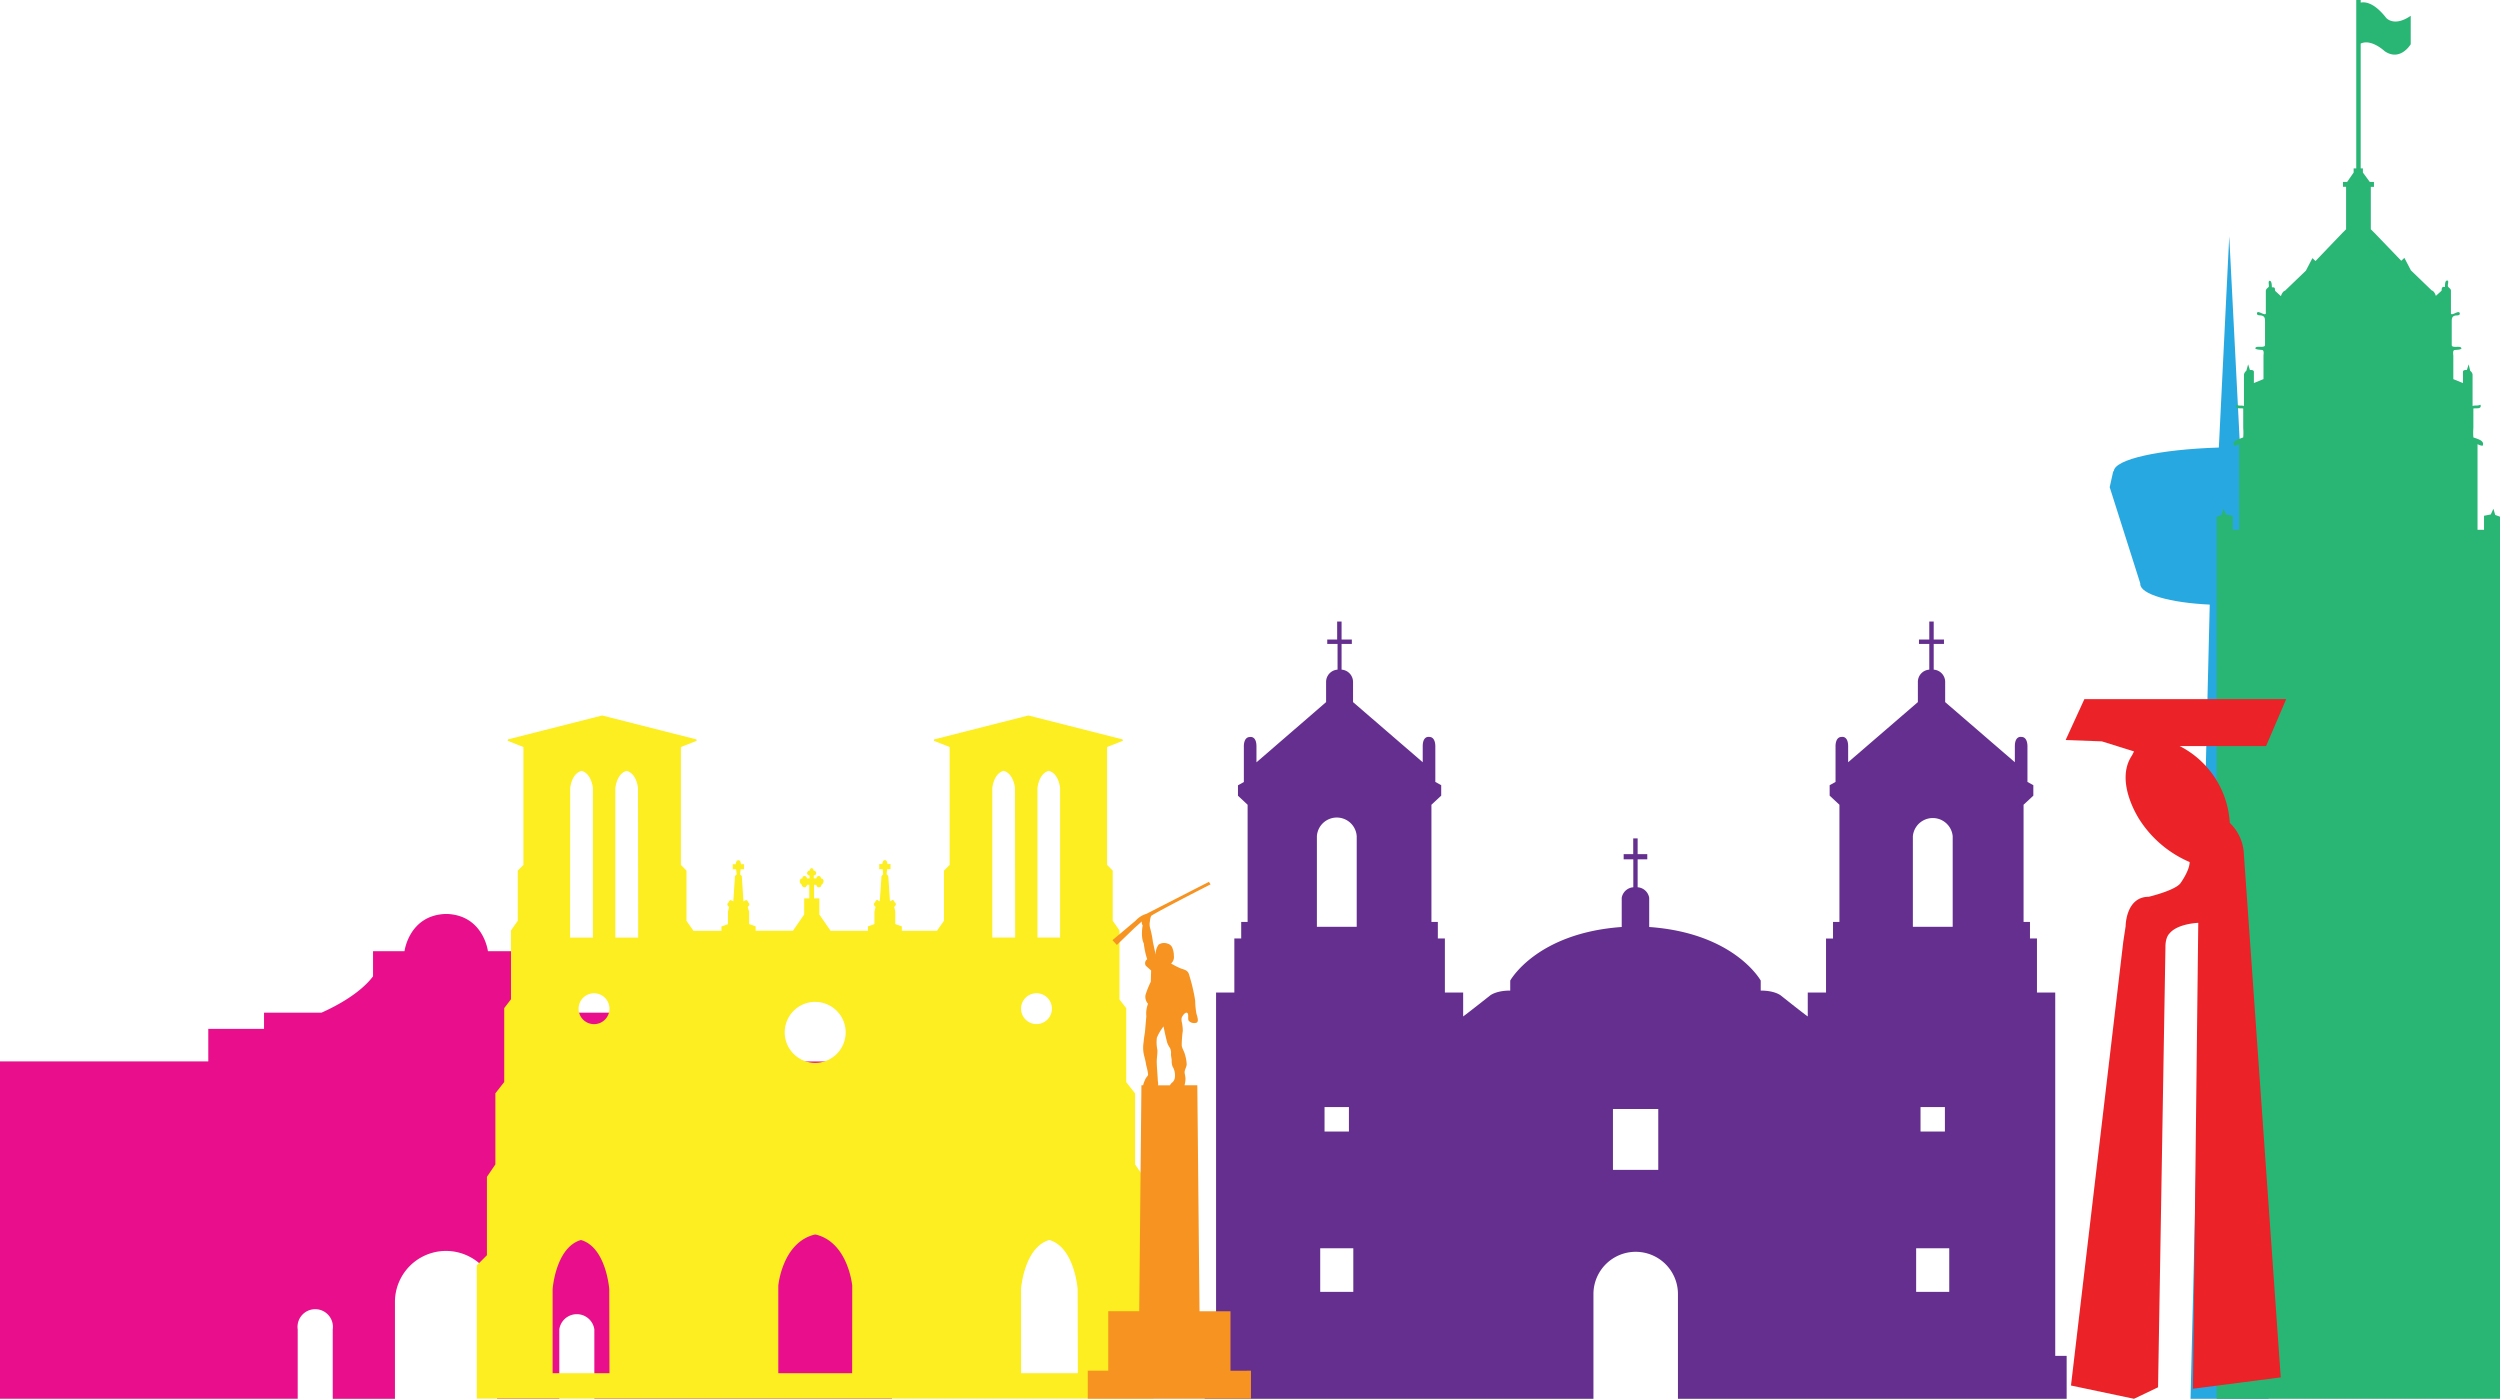 <svg xmlns="http://www.w3.org/2000/svg" viewBox="0 0 565.08 316.17"><defs><style>.cls-1{isolation:isolate;}.cls-2{fill:#e90e8b;}.cls-2,.cls-3,.cls-4,.cls-5,.cls-6,.cls-7,.cls-8{mix-blend-mode:multiply;}.cls-3{fill:#28a8e0;}.cls-4{fill:#fcee21;}.cls-5{fill:#652f8f;}.cls-6{fill:#29b574;}.cls-7{fill:#eb2227;}.cls-8{fill:#f69321;}</style></defs><title>sananto</title><g class="cls-1"><g id="Layer_2" data-name="Layer 2"><g id="Layer_1-2" data-name="Layer 1"><path class="cls-2" d="M154.55,239.92v-7.35H141.92V228.9H129c-2.91-1.29-8.64-4.2-11.64-8.21V215h-7.07s-1-8-9.12-8.41v0l-.31,0-.3,0v0c-8.12.4-9.13,8.41-9.13,8.41H84.32v5.68c-3,4-8.73,6.92-11.64,8.21h-13v3.67H47.08v7.35H0v76.25H67.29V300.48a4,4,0,1,1,7.92,0v15.69H89.27V294.29a11.54,11.54,0,1,1,23.08,0v21.88h14.07V300.48a4,4,0,0,1,7.92,0v15.69h67.29V239.92Z"/><path class="cls-3" d="M531,110.12l-.81-3.6h-.11c-.14-2.72-10.39-5-23.76-5.36l-2.44-47.77-2.35,47.77c-13.37.41-23.6,2.64-23.75,5.36h-.12l-.8,3.6,6.91,21.75s0,.09,0,.13c0,2.33,6.77,4.25,15.7,4.66l-4.34,179.51h17.64l-4.35-179.51c8.94-.41,15.71-2.33,15.71-4.66,0,0,0-.08,0-.13Z"/><path class="cls-4" d="M258.49,283.76V266l-1.92-2.81V247.16l-2-2.55V227.9l-1.53-2V210.3l-1.53-2.17V196.78l-1.28-1.28V168.85l3.58-1.41-.07-.31-21.23-5.39v0l-.07,0-.06,0v0l-21.24,5.39-.06.31,3.57,1.41V195.5l-1.28,1.28v11.35l-1.53,2.17v.09h-8v-1l-1.47-.51v-2.81l-.25-1.09s.76-.57.12-1c0,0-.25-.83-.7-.44l-.38.19-.38-5.74-.38-.38.12-1.15h.77v-1.15h-.7s0-.89-.58-.89-.57.89-.57.89h-.7v1.15h.76l.13,1.15-.38.38-.39,5.74-.38-.19c-.45-.39-.7.44-.7.44-.64.45.13,1,.13,1l-.26,1.09v2.81l-1.46.51v1h-8.45l-2.54-3.68v-3.64H184V200h.51s.09.57.57.57c0,0,.58,0,.58-.57a1,1,0,0,0,.49-.81.58.58,0,0,0-.59-.64s0-.54-.48-.54a.54.54,0,0,0-.55.54h-.59v-.66s.55-.06.55-.52a.57.57,0,0,0-.59-.58s0-.49-.41-.55v0h-.06v0c-.39.06-.41.55-.41.55a.57.57,0,0,0-.59.58c0,.46.55.52.55.52v.66h-.59a.54.54,0,0,0-.56-.54c-.49,0-.47.54-.47.54a.58.58,0,0,0-.59.64,1,1,0,0,0,.49.81c0,.53.57.57.57.57.5,0,.58-.57.58-.57h.51v3.06h-1.15v3.64l-2.54,3.68h-8.44v-1l-1.47-.51v-2.81L169,205s.77-.57.13-1c0,0-.25-.83-.7-.44l-.38.19-.38-5.74-.39-.38.13-1.15h.76v-1.15h-.7s0-.89-.57-.89-.58.89-.58.89h-.7v1.15h.77l.13,1.15-.39.38-.38,5.74-.38-.19c-.45-.39-.7.44-.7.44-.64.45.12,1,.12,1l-.25,1.09v2.81l-1.47.51v1h-6.37v-.09l-1.53-2.17V196.78l-1.27-1.28V168.85l3.57-1.41-.06-.31-21.24-5.39v0l-.07,0-.06,0v0l-21.24,5.39-.06.31,3.57,1.41V195.5l-1.28,1.28v11.35l-1.53,2.17v15.56l-1.53,2v16.71l-2,2.55v16.07L110.06,266v17.72l-2.3,2.3v30.11h153V286.06ZM137.76,228a3.49,3.49,0,1,1-3.49-3.49A3.49,3.49,0,0,1,137.76,228Zm-8.88-49.87s.28-3.29,2.57-3.89h0c2.29.6,2.57,3.89,2.57,3.89v33.8h-5.17Zm8.88,132.26H124.91v-19s.68-9.43,6.38-11.1v0l.05,0,0,0v0c5.69,1.67,6.37,11.1,6.37,11.1Zm6.49-98.46h-5.16v-33.8s.27-3.29,2.56-3.89h0c2.29.6,2.56,3.89,2.56,3.89Zm40,14.53a6.89,6.89,0,1,1-6.88,6.89A6.9,6.9,0,0,1,184.27,226.45Zm8.36,83.93H175.92V290.61s.88-9.82,8.29-11.57v0l.06,0,.07,0v0c7.4,1.75,8.29,11.57,8.29,11.57ZM234.5,178.12s.27-3.29,2.56-3.89h0c2.29.6,2.56,3.89,2.56,3.89v33.8H234.5Zm-.23,46.38a3.49,3.49,0,1,1-3.48,3.49A3.49,3.49,0,0,1,234.27,224.5Zm-4.81-12.58h-5.17v-33.8s.28-3.29,2.56-3.89h0c2.29.6,2.57,3.89,2.57,3.89Zm14.17,98.46H230.78v-19s.68-9.43,6.37-11.1v0l.06,0,0,0v0c5.69,1.67,6.37,11.1,6.37,11.1Z"/><path class="cls-5" d="M464.55,306.47V224.35h-4.13V212.13h-1.58v-3.74h-1.45V181.9l2.21-2.06v-2.36l-1.33-.74v-8s.1-2.17-1.37-2.17c0,0-1.48-.34-1.48,2.12v3.6l-15.75-13.59v-4.53a2.78,2.78,0,0,0-2.59-2.81v-5.81h2.32v-1h-2.32v-4.06h-1v4.06h-2.33v1h2.33v5.81a2.77,2.77,0,0,0-2.58,2.81v4.53l-15.76,13.59v-3.6c0-2.46-1.48-2.12-1.48-2.12-1.48,0-1.37,2.17-1.37,2.17v8l-1.33.74v2.36l2.21,2.06v26.49h-1.45v3.74h-1.58v12.22h-4.13v5.4c-1.4-1-6-4.67-6-4.67s-1.28-1.18-4.63-1.18v-2.26s-5.9-10.73-25.21-12.11v-6.6a2.85,2.85,0,0,0-2.61-2.38v-6.31h2.18v-1.18h-2.18v-3.55h-1v3.55H367v1.18h2.18v6.31a2.87,2.87,0,0,0-2.62,2.38v6.6c-19.3,1.38-25.2,12.11-25.2,12.11v2.26c-3.35,0-4.64,1.18-4.64,1.18s-4.62,3.66-6,4.67v-5.4h-4.13V212.13H325v-3.74h-1.45V181.9l2.21-2.06v-2.36l-1.33-.74v-8s.1-2.17-1.37-2.17c0,0-1.48-.34-1.48,2.12v3.6l-15.75-13.59v-4.53a2.79,2.79,0,0,0-2.59-2.81v-5.81h2.32v-1h-2.32v-4.06h-1v4.06H300v1h2.33v5.81a2.78,2.78,0,0,0-2.59,2.81v4.53L284,172.31v-3.6c0-2.46-1.48-2.12-1.48-2.12-1.48,0-1.37,2.17-1.37,2.17v8l-1.33.74v2.36L282,181.9v26.49h-1.45v3.74H279v12.22h-4.13v82.12h-2.57v9.7h87.87V292.5a9.55,9.55,0,0,1,19.1,0v23.67h87.86v-9.7ZM305.89,292h-7.48v-9.85h7.48Zm-6.5-36.24v-5.52h5.51v5.52Zm7.27-46.28h-9V189a4.51,4.51,0,0,1,9,0Zm68.16,54.95H364.58V250.67h10.24ZM440.59,292h-7.48v-9.85h7.48Zm-6.49-36.24v-5.52h5.51v5.52Zm7.27-46.28h-9V189a4.52,4.52,0,0,1,9,0Z"/><path class="cls-6" d="M564,116.4l-.41-1.41-.59,1.29-1.53.3v3.17H560V100.4s1.41.71,1.23.06c0,0,.3-.7-1.17-1.23l-1-.36a13.87,13.87,0,0,1,0-2.14V92.35c.51-.19,1.92.27,1.62-.86a1.46,1.46,0,0,0-.34.1c-.52.15-.92,0-1.46.17V84.64a1.32,1.32,0,0,0-.53-.82L558,82.35l-.41,1.29s-.82-.11-.88.36v2.59l-2.18-.89c0-1,0-2,0-3,0-.74,0-1.48,0-2.22,0-.42-.2-1.1.21-1.35.11-.07,2.1,0,1.51-.59-.38-.37-2.1.18-2.08-.55,0-1.79,0-3.6,0-5.39,0-.72.12-1.21,1-1.3.26,0,.85,0,.82-.41-.07-1-1.76.59-2,0V65.71c0-.51-.56-.65-.68-1s.33-1.36-.21-1.3-.41,1.14-.47,1.46c-.33,0-.45-.14-.64.19s0,.47-.17.7l-1.24,1.12s-.29-1.06-.94-1.24l-4.7-4.53-1.47-2.82-.71.65-6.06-6.3-.82-.82V42.24h.71V41.13h-.94L534.09,39v-.94h-.5V9.85C536,8.71,539,11.56,539,11.56,542.53,14,544.9,10,544.9,10V3.57c-3.8,2.62-5.56.46-5.56.46C536.56.46,534.47.4,533.59.59V0h-1V38.07H532V39l-1.47,2.12h-.94v1.11h.7v9.59l-.82.82L523.38,59l-.7-.65-1.47,2.82-4.71,4.53c-.64.18-.94,1.24-.94,1.24l-1.23-1.12c-.2-.23-.06-.5-.18-.7s-.3-.15-.64-.19c0-.32,0-1.41-.46-1.46s-.14,1.08-.21,1.3-.69.48-.69,1v5.11c-.27.61-2-1-2,0,0,.43.57.38.82.41.86.09,1,.58,1,1.3,0,1.79,0,3.6,0,5.39,0,.73-1.7.18-2.08.55-.59.56,1.4.52,1.52.59.4.25.2.93.21,1.35,0,.74,0,1.48,0,2.22,0,1,0,2,0,3l-2.17.89V84c-.06-.47-.89-.36-.89-.36l-.41-1.29-.41,1.47a1.38,1.38,0,0,0-.53.82v7.12c-.53-.16-.94,0-1.45-.17a1.62,1.62,0,0,0-.34-.1c-.31,1.13,1.1.67,1.62.86v4.38a13.87,13.87,0,0,1,0,2.14l-1,.36c-1.47.53-1.18,1.23-1.18,1.23-.18.65,1.24-.06,1.24-.06v19.35h-1.42v-3.17l-1.52-.3-.59-1.29-.42,1.41-1.11.41V316.17h64.1V116.81Z"/><path class="cls-7" d="M482.35,316.17l-14.24-3,11.82-100.32.53-3.48s0-6.67,5.23-6.67c0,0,5.76-1.37,7.12-3,0,0,2.12-2.88,2.12-4.85a25.22,25.22,0,0,1-11.21-9.4s-5.91-8.64-1.82-14.7l.46-.91-7.28-2.27-8.18-.3,4.24-9.25h45.61l-4.54,10.61H492.66A20.79,20.79,0,0,1,504,186a10.33,10.33,0,0,1,3.19,7.13l8.33,118.2-19.85,2.57,1.21-105.31s-4.7.15-6.52,2.42c0,0-.9.76-.9,3l-1.67,99.56Z"/><path class="cls-8" d="M278.13,309.83V296.39h-7l-.5-51.08h-2.89a5.89,5.89,0,0,0,.22-1.56,11.6,11.6,0,0,0-.19-1.18c-.09-.72.42-1.3.46-2a9,9,0,0,0-.38-2.17c-.16-.72-.63-1.34-.74-2.06a23.28,23.28,0,0,1,.24-3.32,9.9,9.9,0,0,0-.18-1.8,2.88,2.88,0,0,1-.09-1.09c.08-.37.76-1.43,1.24-1.2s.07,1.4.38,1.81a1.69,1.69,0,0,0,1.83.39c.5-.4,0-1.58-.11-2.07a17.73,17.73,0,0,1-.27-2.83c-.13-1-.36-2.05-.59-3.05s-.51-1.94-.79-2.89-.94-1.08-1.8-1.36a16.67,16.67,0,0,1-2.27-1.15,1.92,1.92,0,0,0,.63-1.74,4.42,4.42,0,0,0-.28-1.62,1.62,1.62,0,0,0-1.23-1.16,2.2,2.2,0,0,0-1.92.25,3.49,3.49,0,0,0-.67,2.32l-.63-2.87a22.4,22.4,0,0,0-.68-3.34,3.28,3.28,0,0,1,0-1.39,3.77,3.77,0,0,1,.27-1.19c.3-.43,13.11-7,13.44-7.14l-.38-.57-14.13,7.23a5.15,5.15,0,0,0-2.41,1.52l-5.26,4.43,1,1.08,4-3.86,1.64-1.46a1.16,1.16,0,0,0,.19.89s-.5,2.59.26,4.11a17.46,17.46,0,0,0,.76,3.55,1.1,1.1,0,0,0-.32,1.46l1.21,1.08-.07,2.53a21.87,21.87,0,0,0-1.2,3,2.38,2.38,0,0,0,.57,2,5.9,5.9,0,0,0-.38,2.79l-.32,3.68c-.13.73-.24,1.48-.3,2.23a7.54,7.54,0,0,0,.13,3.07,18.12,18.12,0,0,1,.46,2.12,15.3,15.3,0,0,1,.41,1.9c.05.4-.1.52-.33.8a2.81,2.81,0,0,0-.43.82,4.14,4.14,0,0,0-.34,1H258l-.5,51.08h-7v13.44h-4.63v6.34h36.89v-6.34Zm-16.42-65.46c-.06-1.46-.22-2.91-.25-4.37,0-.89.18-1.75.15-2.65a8.45,8.45,0,0,1-.12-2.79A10.82,10.82,0,0,1,263,232c.23,1.24.51,2.44.82,3.66a5,5,0,0,0,.64,1.23,2.6,2.6,0,0,1,.22,1.38c0,.48.14.94.16,1.42a3.81,3.81,0,0,0,.18,1.34,3.9,3.9,0,0,1,.55,2.44,1.82,1.82,0,0,1-.51,1.13,2,2,0,0,0-.62.72h-2.68A3.08,3.08,0,0,0,261.71,244.37Z"/></g></g></g></svg>